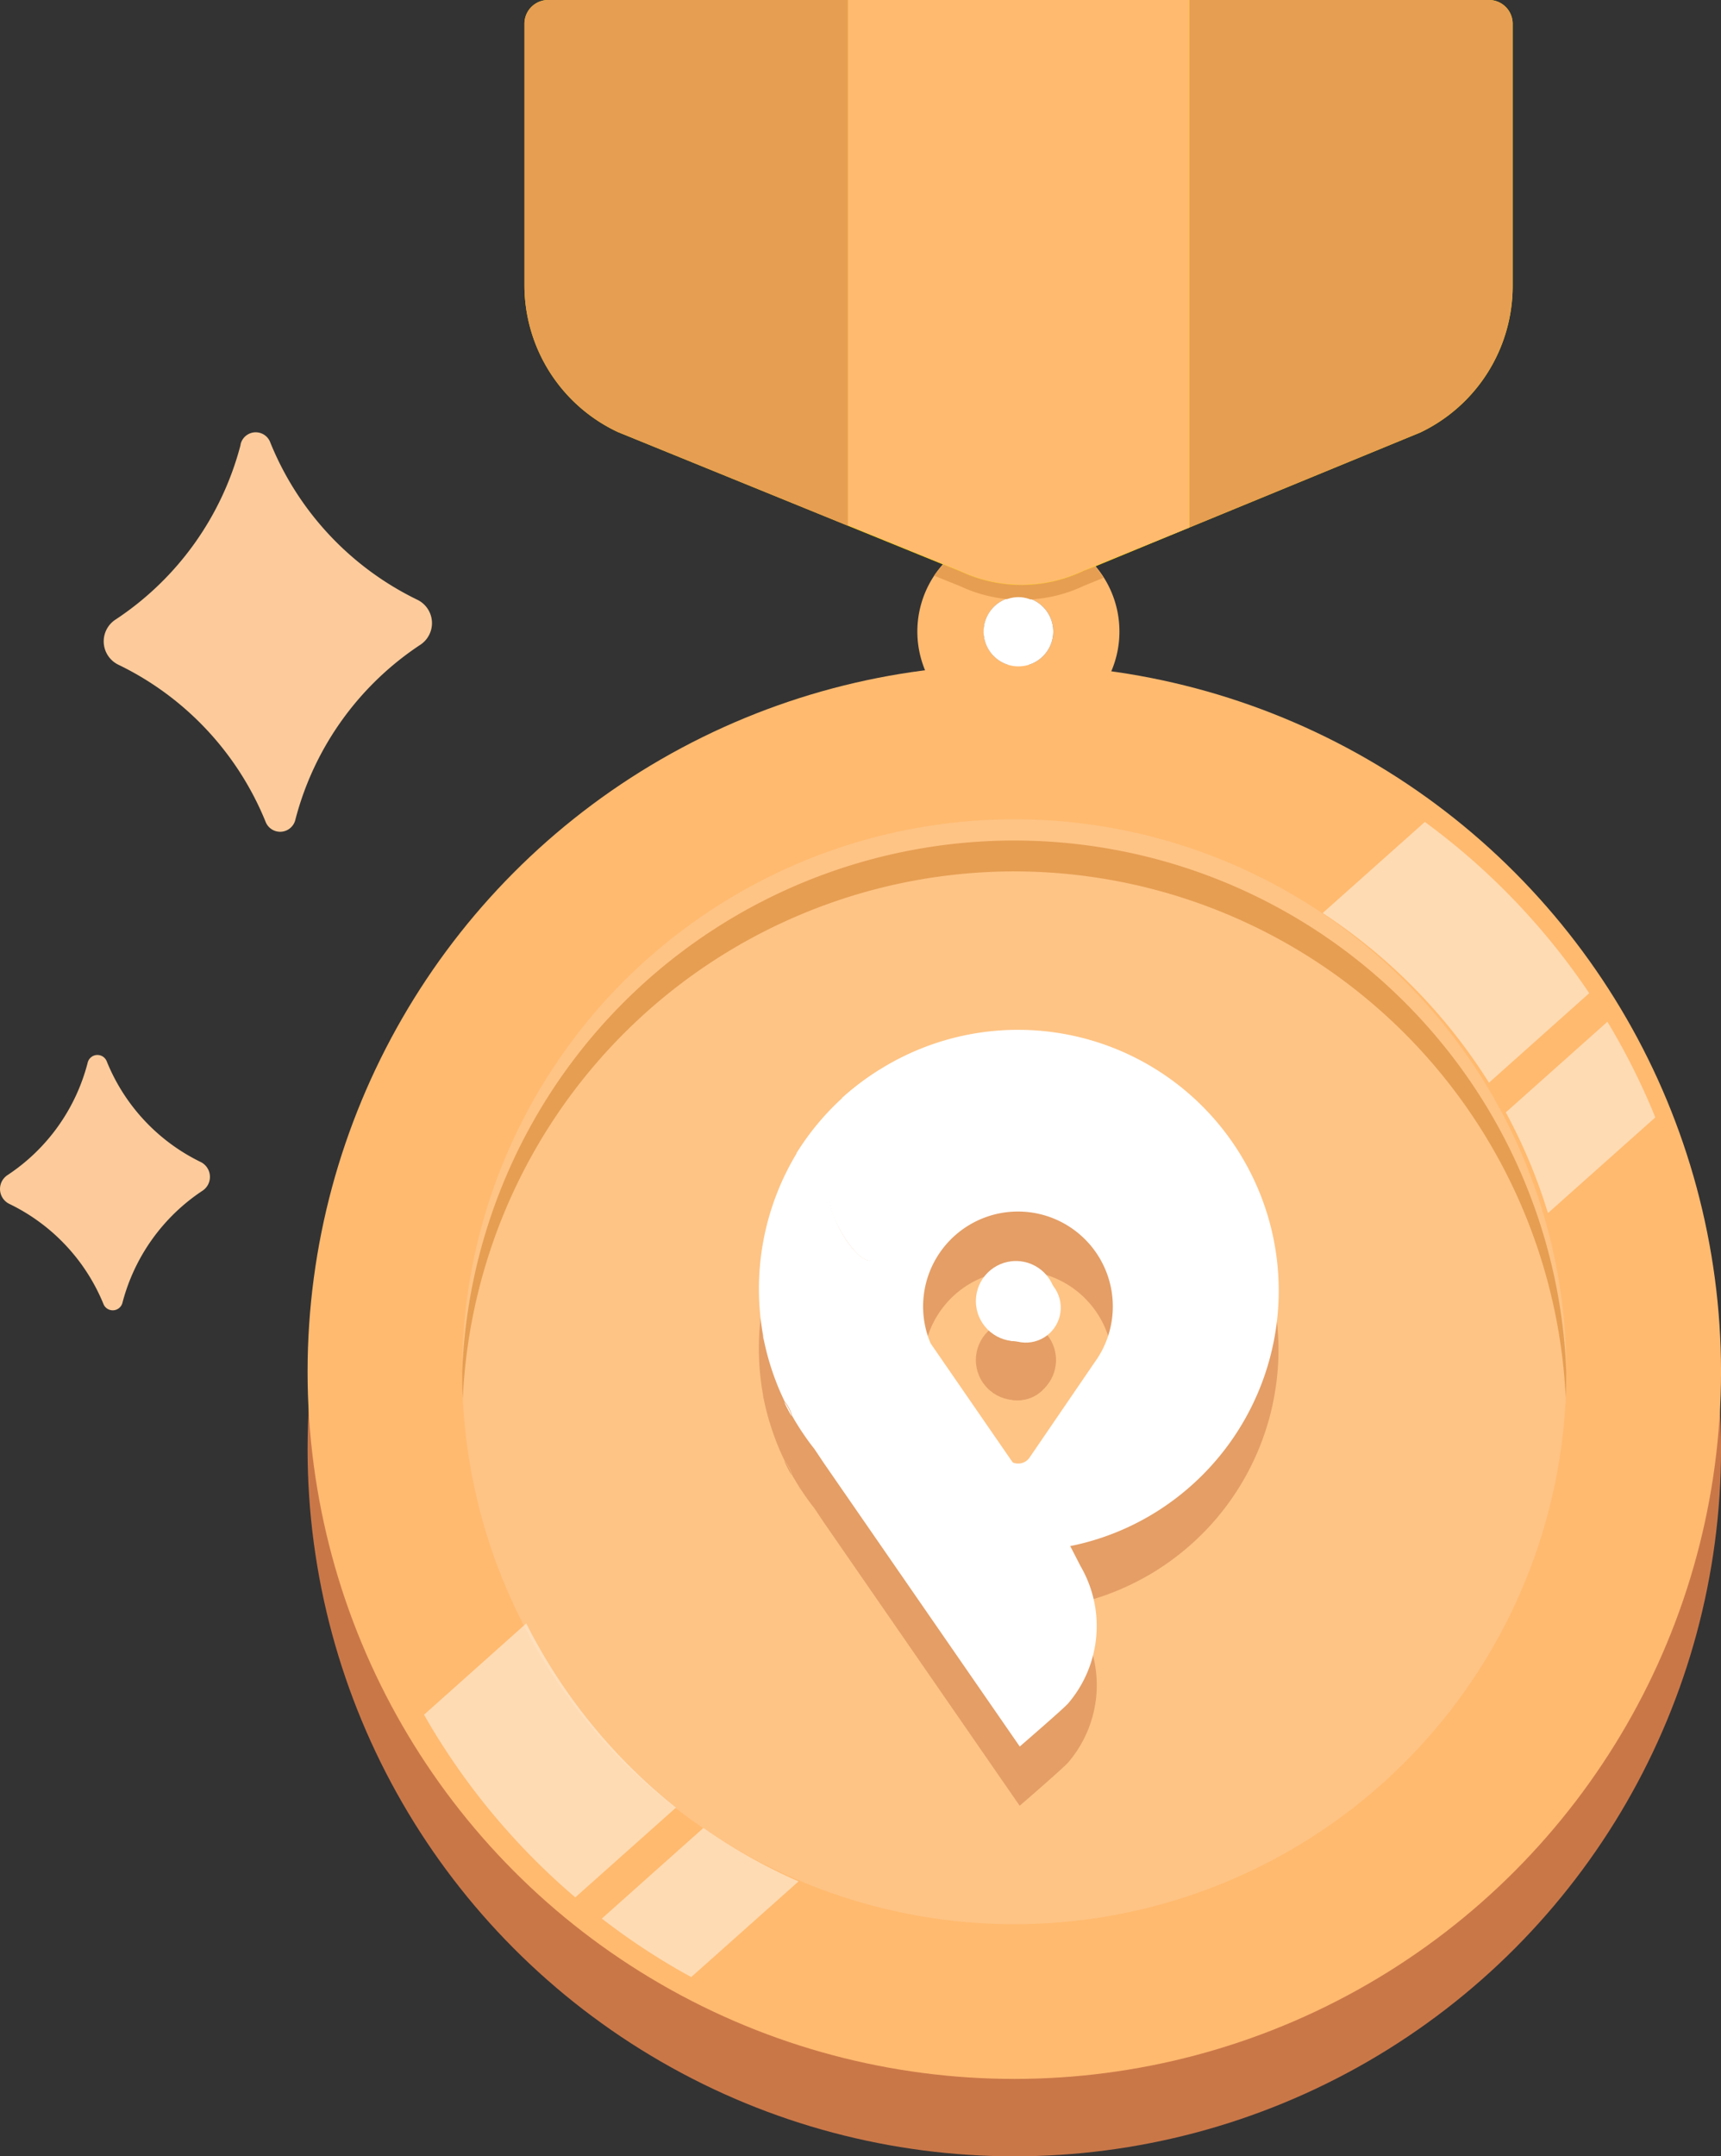 <svg xmlns="http://www.w3.org/2000/svg" width="57.604" height="72.13" viewBox="0 0 57.604 72.13">
  <rect x="0" y="0" width="57.604" height="72.13" fill="#333333" stroke="none"/>
  <g id="레이어_2" data-name="레이어 2" transform="translate(0.005)">
    <g id="레이어_1" data-name="레이어 1" transform="translate(-0.005 0)">
      <path id="패스_2983" data-name="패스 2983" d="M15.654,46.567a10.03,10.03,0,0,1-4.191,5.852.868.868,0,0,0,.1,1.508,10.03,10.03,0,0,1,4.924,5.247.523.523,0,0,0,1-.066,10.03,10.03,0,0,1,4.187-5.852.868.868,0,0,0-.1-1.5A10.03,10.03,0,0,1,16.65,46.5a.52.52,0,0,0-1,.066Z" transform="translate(-7.6 -31.691)" fill="#fdcb9b"/>
      <path id="패스_2984" data-name="패스 2984" d="M2.93,112.848a6.422,6.422,0,0,1-2.683,3.761.555.555,0,0,0,.063.965,6.416,6.416,0,0,1,3.153,3.36.335.335,0,0,0,.627-.041,6.441,6.441,0,0,1,2.683-3.761.555.555,0,0,0-.063-.962,6.413,6.413,0,0,1-3.141-3.363.335.335,0,0,0-.639.041Z" transform="translate(0.005 -77.301)" fill="#fdcb9b"/>
      <circle id="타원_381" data-name="타원 381" cx="23.655" cy="23.655" r="23.655" transform="translate(10.295 24.821)" fill="#ca7748"/>
      <circle id="타원_382" data-name="타원 382" cx="23.655" cy="23.655" r="23.655" transform="translate(10.295 22.232)" fill="#ffba6f"/>
      <circle id="타원_383" data-name="타원 383" cx="18.48" cy="18.48" r="18.48" transform="translate(15.469 27.406)" fill="#fec485"/>
      <path id="패스_2985" data-name="패스 2985" d="M67.83,90.771a18.492,18.492,0,0,1,18.458,17.618q.019-.426.019-.865a18.492,18.492,0,0,0-36.957,0c0,.291,0,.58.022.865A18.492,18.492,0,0,1,67.83,90.771Z" transform="translate(-33.881 -61.622)" fill="#e69e52"/>
      <g id="그룹_1045" data-name="그룹 1045" transform="translate(14.194 27.494)" opacity="0.6">
        <path id="패스_2986" data-name="패스 2986" d="M164.194,109.05l-3.4,3.031a18.217,18.217,0,0,1,1.41,3.369l3.592-3.2-.094-.232A22.924,22.924,0,0,0,164.194,109.05Z" transform="translate(-124.586 -102.365)" fill="#fff1e1"/>
        <path id="패스_2987" data-name="패스 2987" d="M67.661,195.09l-3.4,3.031a22.608,22.608,0,0,0,2.774,1.837l.219.119,3.592-3.2A18.4,18.4,0,0,1,67.661,195.09Z" transform="translate(-58.311 -161.437)" fill="#fff1e1"/>
        <path id="패스_2988" data-name="패스 2988" d="M48.7,173.26l-3.42,3.053.072.129a23.012,23.012,0,0,0,4.915,5.918l.075.063,3.369-3A18.564,18.564,0,0,1,48.7,173.26Z" transform="translate(-45.28 -146.449)" fill="#fff1e1"/>
        <path id="패스_2989" data-name="패스 2989" d="M146.807,96.443l3.354-2.993c-.019-.028-.034-.056-.053-.081a23.031,23.031,0,0,0-5.328-5.56c-.038-.031-.081-.06-.119-.088l-3.42,3.047a18.643,18.643,0,0,1,5.567,5.676Z" transform="translate(-111.163 -87.72)" fill="#fff1e1"/>
      </g>
      <path id="패스_2990" data-name="패스 2990" d="M101.345,56.61a3.382,3.382,0,1,0,3.379,3.379A3.382,3.382,0,0,0,101.345,56.61Zm0,4.545a1.163,1.163,0,1,1,.823-.342A1.166,1.166,0,0,1,101.345,61.155Z" transform="translate(-67.255 -38.867)" fill="#ffba6f"/>
      <path id="패스_2991" data-name="패스 2991" d="M106.2,63.68a1.166,1.166,0,1,0,1.163,1.163A1.166,1.166,0,0,0,106.2,63.68Z" transform="translate(-72.109 -43.721)" fill="#fff"/>
      <path id="패스_2992" data-name="패스 2992" d="M88.283,0H56.8a.793.793,0,0,0-.8.793V9.538a5.429,5.429,0,0,0,3.134,4.918l7.7,3.134,3.761,1.53a4.827,4.827,0,0,0,4.131-.016l3.529-1.457,7.735-3.181a5.429,5.429,0,0,0,3.087-4.9V.79A.793.793,0,0,0,88.283,0Z" transform="translate(-38.446 0)" fill="#fed800"/>
      <path id="패스_2993" data-name="패스 2993" d="M56.8,0a.793.793,0,0,0-.8.793V9.538a5.429,5.429,0,0,0,3.134,4.918l7.7,3.134V0Z" transform="translate(-38.446 0)" fill="#e69e52"/>
      <path id="패스_2994" data-name="패스 2994" d="M90.55,0V17.574l3.761,1.53a4.827,4.827,0,0,0,4.131-.016l3.532-1.442V0Z" transform="translate(-62.167 0)" fill="#fed800"/>
      <path id="패스_2995" data-name="패스 2995" d="M137.03,0H127V17.646l7.735-3.181a5.429,5.429,0,0,0,3.087-4.9V.79A.793.793,0,0,0,137.03,0Z" transform="translate(-87.193 0)" fill="#e69e52"/>
      <path id="패스_2996" data-name="패스 2996" d="M90.55,0V17.574l3.761,1.53a4.827,4.827,0,0,0,4.131-.016l3.532-1.442V0Z" transform="translate(-62.167 0)" fill="#ffba6f"/>
      <path id="패스_2997" data-name="패스 2997" d="M104.774,60.454a4.827,4.827,0,0,1-4.131.031l-.58-.235a3.447,3.447,0,0,0-.313.373l.878.354a4.811,4.811,0,0,0,1.567.429,1.21,1.21,0,0,1,.373-.066,1.178,1.178,0,0,1,.407.078,4.811,4.811,0,0,0,1.793-.458l.652-.266a3.69,3.69,0,0,0-.279-.379Z" transform="translate(-68.484 -41.366)" fill="#e69e52"/>
      <g id="그룹_1047" data-name="그룹 1047" transform="translate(25.397 36.426)" opacity="0.5">
        <g id="그룹_1046" data-name="그룹 1046" transform="translate(1.265)">
          <path id="패스_2998" data-name="패스 2998" d="M94.15,133.493a8.721,8.721,0,1,0-9.09-13.158l9.09,13.183Zm-2.059-2.981-2.216-3.219-.044-.063h0a3.175,3.175,0,1,1,5.281,0h0l-.053.078-2.194,3.206a.461.461,0,0,1-.774,0Z" transform="translate(-85.06 -116.216)" fill="#ca7748"/>
          <circle id="타원_384" data-name="타원 384" cx="1.163" cy="1.163" r="1.163" transform="matrix(0.967, -0.257, 0.257, 0.967, 5.987, 8.426)" fill="#ca7748"/>
        </g>
        <circle id="타원_385" data-name="타원 385" cx="1.191" cy="1.191" r="1.191" transform="translate(7.455 7.991)" fill="#ca7748"/>
        <path id="패스_2999" data-name="패스 2999" d="M83.994,156.4a1.232,1.232,0,0,0-.244-.47Q83.869,156.171,83.994,156.4Z" transform="translate(-82.896 -143.482)" fill="#ca7748"/>
        <path id="패스_3000" data-name="패스 3000" d="M91.793,143.029l-.36-.7L84.85,132.8h0c-.382.16-1.022-.724-1.3-1.426a2.288,2.288,0,0,1-.16-.7l-1.05-1.52a8.776,8.776,0,0,0-1.172,6.175v.019a8.72,8.72,0,0,0,.727,2.194,1.254,1.254,0,0,1,.244.467,8.968,8.968,0,0,0,.68,1.028l.06.075h0l.335.5h0l6.544,9.462s1.454-1.254,1.62-1.445A3.977,3.977,0,0,0,91.793,143.029Z" transform="translate(-81.025 -125.096)" fill="#ca7748"/>
        <path id="패스_3001" data-name="패스 3001" d="M90,136.125h0L88.54,134a2.288,2.288,0,0,0,.16.7C89,135.4,89.624,136.285,90,136.125Z" transform="translate(-86.184 -128.426)" fill="#ca7748"/>
        <circle id="타원_386" data-name="타원 386" cx="1.341" cy="1.341" r="1.341" transform="translate(7.267 7.727)" fill="#ca7748"/>
        <path id="패스_3002" data-name="패스 3002" d="M85.827,159.516l-.047-.066Z" transform="translate(-84.29 -145.899)" fill="#ca7748" opacity="0.5"/>
        <path id="패스_3003" data-name="패스 3003" d="M82.51,152.92Z" transform="translate(-82.044 -141.416)" fill="#ca7748" opacity="0.5"/>
        <path id="패스_3004" data-name="패스 3004" d="M81.64,149.8Z" transform="translate(-81.447 -139.274)" fill="#ca7748" opacity="0.5"/>
        <path id="패스_3005" data-name="패스 3005" d="M82.67,153.36Z" transform="translate(-82.154 -141.718)" fill="#ca7748" opacity="0.5"/>
        <path id="패스_3006" data-name="패스 3006" d="M87.219,161.452h0l-.339-.492Z" transform="translate(-85.045 -146.936)" fill="#ca7748" opacity="0.5"/>
        <path id="패스_3007" data-name="패스 3007" d="M82.36,152.47Z" transform="translate(-81.941 -141.107)" fill="#ca7748" opacity="0.5"/>
        <path id="패스_3008" data-name="패스 3008" d="M84.53,157.43Z" transform="translate(-83.431 -144.512)" fill="#ca7748" opacity="0.5"/>
        <path id="패스_3009" data-name="패스 3009" d="M85.258,158.653c0-.019-.022-.034-.031-.05A.377.377,0,0,1,85.258,158.653Z" transform="translate(-83.908 -145.315)" fill="#ca7748" opacity="0.5"/>
        <path id="패스_3010" data-name="패스 3010" d="M85,158.231l-.025-.041Z" transform="translate(-83.733 -145.034)" fill="#ca7748" opacity="0.5"/>
        <path id="패스_3011" data-name="패스 3011" d="M86.47,160.422l-.1-.132Z" transform="translate(-84.695 -146.476)" fill="#ca7748" opacity="0.5"/>
        <path id="패스_3012" data-name="패스 3012" d="M85.538,159.066,85.5,159Z" transform="translate(-84.097 -145.59)" fill="#ca7748" opacity="0.5"/>
        <path id="패스_3013" data-name="패스 3013" d="M84.749,157.811l-.019-.031Z" transform="translate(-83.569 -144.752)" fill="#ca7748" opacity="0.5"/>
        <path id="패스_3014" data-name="패스 3014" d="M86.13,159.952l-.06-.081Z" transform="translate(-84.489 -146.187)" fill="#ca7748" opacity="0.5"/>
        <path id="패스_3015" data-name="패스 3015" d="M81.55,149.35Z" transform="translate(-81.385 -138.965)" fill="#ca7748" opacity="0.5"/>
        <path id="패스_3016" data-name="패스 3016" d="M81.46,148.9Z" transform="translate(-81.324 -138.656)" fill="#ca7748" opacity="0.5"/>
        <path id="패스_3017" data-name="패스 3017" d="M85.67,159.285l-.05-.075Z" transform="translate(-84.18 -145.734)" fill="#ca7748"/>
        <path id="패스_3018" data-name="패스 3018" d="M91.144,120.48a8.892,8.892,0,0,0-1.254.959c.376-.088.558-.407.887-.627A1.191,1.191,0,0,0,91.144,120.48Z" transform="translate(-87.111 -119.143)" fill="#ca7748"/>
        <path id="패스_3019" data-name="패스 3019" d="M85.383,158.822c-.019-.028-.034-.056-.053-.081A.367.367,0,0,0,85.383,158.822Z" transform="translate(-83.981 -145.412)" fill="#ca7748"/>
        <path id="패스_3020" data-name="패스 3020" d="M82.67,153.36a8.464,8.464,0,0,0,.583,1.276,1.232,1.232,0,0,0-.244-.47A7.835,7.835,0,0,1,82.67,153.36Z" transform="translate(-82.154 -141.718)" fill="#ca7748"/>
        <path id="패스_3021" data-name="패스 3021" d="M85.974,159.726l-.044-.066Z" transform="translate(-84.393 -146.043)" fill="#ca7748"/>
        <path id="패스_3022" data-name="패스 3022" d="M81.866,150.637a8.28,8.28,0,0,1-.226-.837A8.28,8.28,0,0,0,81.866,150.637Z" transform="translate(-81.447 -139.274)" fill="#ca7748"/>
        <path id="패스_3023" data-name="패스 3023" d="M86.294,160.18l-.034-.05Z" transform="translate(-84.619 -146.366)" fill="#ca7748"/>
        <path id="패스_3024" data-name="패스 3024" d="M85.106,158.411l-.056-.091Z" transform="translate(-83.788 -145.123)" fill="#ca7748"/>
        <path id="패스_3025" data-name="패스 3025" d="M82.4,152.6l-.044-.132Z" transform="translate(-81.941 -141.107)" fill="#ca7748"/>
        <path id="패스_3026" data-name="패스 3026" d="M84.876,157.977l-.056-.1Z" transform="translate(-83.63 -144.821)" fill="#ca7748"/>
        <path id="패스_3027" data-name="패스 3027" d="M81.578,149.488l-.028-.138Z" transform="translate(-81.385 -138.965)" fill="#ca7748"/>
        <path id="패스_3028" data-name="패스 3028" d="M82.557,153.052l-.047-.132Z" transform="translate(-82.044 -141.416)" fill="#ca7748"/>
        <path id="패스_3029" data-name="패스 3029" d="M81.485,149.031a1.109,1.109,0,0,0-.025-.141C81.466,148.924,81.476,148.984,81.485,149.031Z" transform="translate(-81.324 -138.649)" fill="#ca7748"/>
        <path id="패스_3030" data-name="패스 3030" d="M84.593,157.54l-.063-.11Z" transform="translate(-83.431 -144.512)" fill="#ca7748"/>
        <path id="패스_3031" data-name="패스 3031" d="M106.146,142a1.163,1.163,0,1,0,1.16,1.16,1.163,1.163,0,0,0-1.16-1.16Z" transform="translate(-97.472 -133.918)" fill="#ca7748"/>
      </g>
      <g id="그룹_1048" data-name="그룹 1048" transform="translate(26.662 34.444)">
        <path id="패스_3032" data-name="패스 3032" d="M94.15,127.182a8.632,8.632,0,0,0,3.608-1.614,8.726,8.726,0,1,0-12.7-11.544l9.09,13.183ZM92.09,124.2l-2.216-3.222c0-.019-.028-.041-.044-.063h0a3.175,3.175,0,1,1,5.281,0h0l-.053.075-2.194,3.21a.464.464,0,0,1-.774,0Z" transform="translate(-85.06 -109.894)" fill="#fff"/>
        <circle id="타원_387" data-name="타원 387" cx="1.168" cy="1.168" r="1.168" transform="translate(6.244 8.474) rotate(-15.005)" fill="#fff"/>
      </g>
      <circle id="타원_388" data-name="타원 388" cx="1.191" cy="1.191" r="1.191" transform="translate(32.852 42.445)" fill="#fff"/>
      <path id="패스_3033" data-name="패스 3033" d="M83.994,150.11a1.254,1.254,0,0,0-.244-.47Q83.869,149.881,83.994,150.11Z" transform="translate(-57.499 -102.738)" fill="#fff"/>
      <path id="패스_3034" data-name="패스 3034" d="M91.793,136.739l-.36-.7-6.582-9.538h0c-.382.16-1.022-.724-1.3-1.426a2.291,2.291,0,0,1-.16-.7l-1.05-1.523a8.776,8.776,0,0,0-1.172,6.175v.022a8.7,8.7,0,0,0,.727,2.194,1.254,1.254,0,0,1,.244.47,8.933,8.933,0,0,0,.68,1.025l.06.075h0l.335.5h0l6.544,9.462s1.454-1.254,1.62-1.442A3.981,3.981,0,0,0,91.793,136.739Z" transform="translate(-55.627 -84.352)" fill="#fff"/>
      <path id="패스_3035" data-name="패스 3035" d="M90,129.842h0L88.54,127.72a2.291,2.291,0,0,0,.16.7C89,129.118,89.624,130,90,129.842Z" transform="translate(-60.787 -87.689)" fill="#fff"/>
      <circle id="타원_389" data-name="타원 389" cx="1.341" cy="1.341" r="1.341" transform="translate(32.664 42.182)" fill="#fff"/>
      <path id="패스_3036" data-name="패스 3036" d="M85.827,153.226l-.047-.066Z" transform="translate(-58.892 -105.155)" fill="#fff" opacity="0.5"/>
      <path id="패스_3037" data-name="패스 3037" d="M82.51,146.63Z" transform="translate(-56.647 -100.672)" fill="#fff" opacity="0.5"/>
      <path id="패스_3038" data-name="패스 3038" d="M81.64,143.51Z" transform="translate(-56.05 -98.529)" fill="#fff" opacity="0.5"/>
      <path id="패스_3039" data-name="패스 3039" d="M82.67,147.07Z" transform="translate(-56.757 -100.974)" fill="#fff" opacity="0.5"/>
      <path id="패스_3040" data-name="패스 3040" d="M87.219,155.162h0l-.339-.492Z" transform="translate(-59.648 -106.192)" fill="#fff" opacity="0.5"/>
      <path id="패스_3041" data-name="패스 3041" d="M82.36,146.18Z" transform="translate(-56.544 -100.363)" fill="#fff" opacity="0.5"/>
      <path id="패스_3042" data-name="패스 3042" d="M84.53,151.14Z" transform="translate(-58.034 -103.768)" fill="#fff" opacity="0.5"/>
      <path id="패스_3043" data-name="패스 3043" d="M85.258,152.363c0-.019-.022-.034-.031-.05A.377.377,0,0,1,85.258,152.363Z" transform="translate(-58.511 -104.571)" fill="#fff" opacity="0.5"/>
      <path id="패스_3044" data-name="패스 3044" d="M85.016,151.931,85,151.9Z" transform="translate(-58.357 -104.29)" fill="#fff" opacity="0.5"/>
      <path id="패스_3045" data-name="패스 3045" d="M86.47,154.132l-.1-.132Z" transform="translate(-59.297 -105.732)" fill="#fff" opacity="0.5"/>
      <path id="패스_3046" data-name="패스 3046" d="M85.538,152.8l-.038-.056Z" transform="translate(-58.7 -104.867)" fill="#fff" opacity="0.5"/>
      <path id="패스_3047" data-name="패스 3047" d="M84.749,151.528l-.019-.028Z" transform="translate(-58.171 -104.015)" fill="#fff" opacity="0.5"/>
      <path id="패스_3048" data-name="패스 3048" d="M86.13,153.661l-.06-.081Z" transform="translate(-59.091 -105.443)" fill="#fff" opacity="0.5"/>
      <path id="패스_3049" data-name="패스 3049" d="M81.55,143.07Z" transform="translate(-55.988 -98.227)" fill="#fff" opacity="0.5"/>
      <path id="패스_3050" data-name="패스 3050" d="M81.46,142.61Z" transform="translate(-55.926 -97.912)" fill="#fff" opacity="0.5"/>
      <path id="패스_3051" data-name="패스 3051" d="M85.67,153l-.05-.075Z" transform="translate(-58.782 -104.99)" fill="#fff"/>
      <path id="패스_3052" data-name="패스 3052" d="M91.144,114.2a8.644,8.644,0,0,0-1.254.94c.376-.088.558-.407.887-.627A1.226,1.226,0,0,0,91.144,114.2Z" transform="translate(-61.714 -78.406)" fill="#fff"/>
      <path id="패스_3053" data-name="패스 3053" d="M85.383,152.561c-.019-.028-.034-.056-.053-.081C85.349,152.505,85.364,152.533,85.383,152.561Z" transform="translate(-58.583 -104.688)" fill="#fff"/>
      <path id="패스_3054" data-name="패스 3054" d="M82.67,147.07a8.464,8.464,0,0,0,.583,1.276,1.254,1.254,0,0,0-.244-.47,7.835,7.835,0,0,1-.339-.806Z" transform="translate(-56.757 -100.974)" fill="#fff"/>
      <path id="패스_3055" data-name="패스 3055" d="M85.974,153.436l-.044-.066Z" transform="translate(-58.995 -105.299)" fill="#fff"/>
      <path id="패스_3056" data-name="패스 3056" d="M81.866,144.347a8.069,8.069,0,0,1-.226-.837A8.069,8.069,0,0,0,81.866,144.347Z" transform="translate(-56.05 -98.529)" fill="#fff"/>
      <path id="패스_3057" data-name="패스 3057" d="M86.294,153.89l-.034-.05Z" transform="translate(-59.222 -105.622)" fill="#fff"/>
      <path id="패스_3058" data-name="패스 3058" d="M85.106,152.121l-.056-.091Z" transform="translate(-58.391 -104.379)" fill="#fff"/>
      <path id="패스_3059" data-name="패스 3059" d="M82.4,146.312l-.044-.132Z" transform="translate(-56.544 -100.363)" fill="#fff"/>
      <path id="패스_3060" data-name="패스 3060" d="M84.876,151.687l-.056-.1Z" transform="translate(-58.233 -104.077)" fill="#fff"/>
      <path id="패스_3061" data-name="패스 3061" d="M81.578,143.208l-.028-.138Z" transform="translate(-55.988 -98.227)" fill="#fff"/>
      <path id="패스_3062" data-name="패스 3062" d="M82.557,146.762l-.047-.132Z" transform="translate(-56.647 -100.672)" fill="#fff"/>
      <path id="패스_3063" data-name="패스 3063" d="M81.485,142.748a.974.974,0,0,0-.025-.138C81.466,142.654,81.476,142.7,81.485,142.748Z" transform="translate(-55.926 -97.912)" fill="#fff"/>
      <path id="패스_3064" data-name="패스 3064" d="M84.593,151.253c-.019-.038-.041-.075-.063-.113C84.552,151.178,84.574,151.215,84.593,151.253Z" transform="translate(-58.034 -103.768)" fill="#fff"/>
      <path id="패스_3065" data-name="패스 3065" d="M106.146,135.74a1.163,1.163,0,1,0,1.16,1.16,1.163,1.163,0,0,0-1.16-1.16Z" transform="translate(-72.074 -93.195)" fill="#fff"/>
    </g>
  </g>
</svg>

